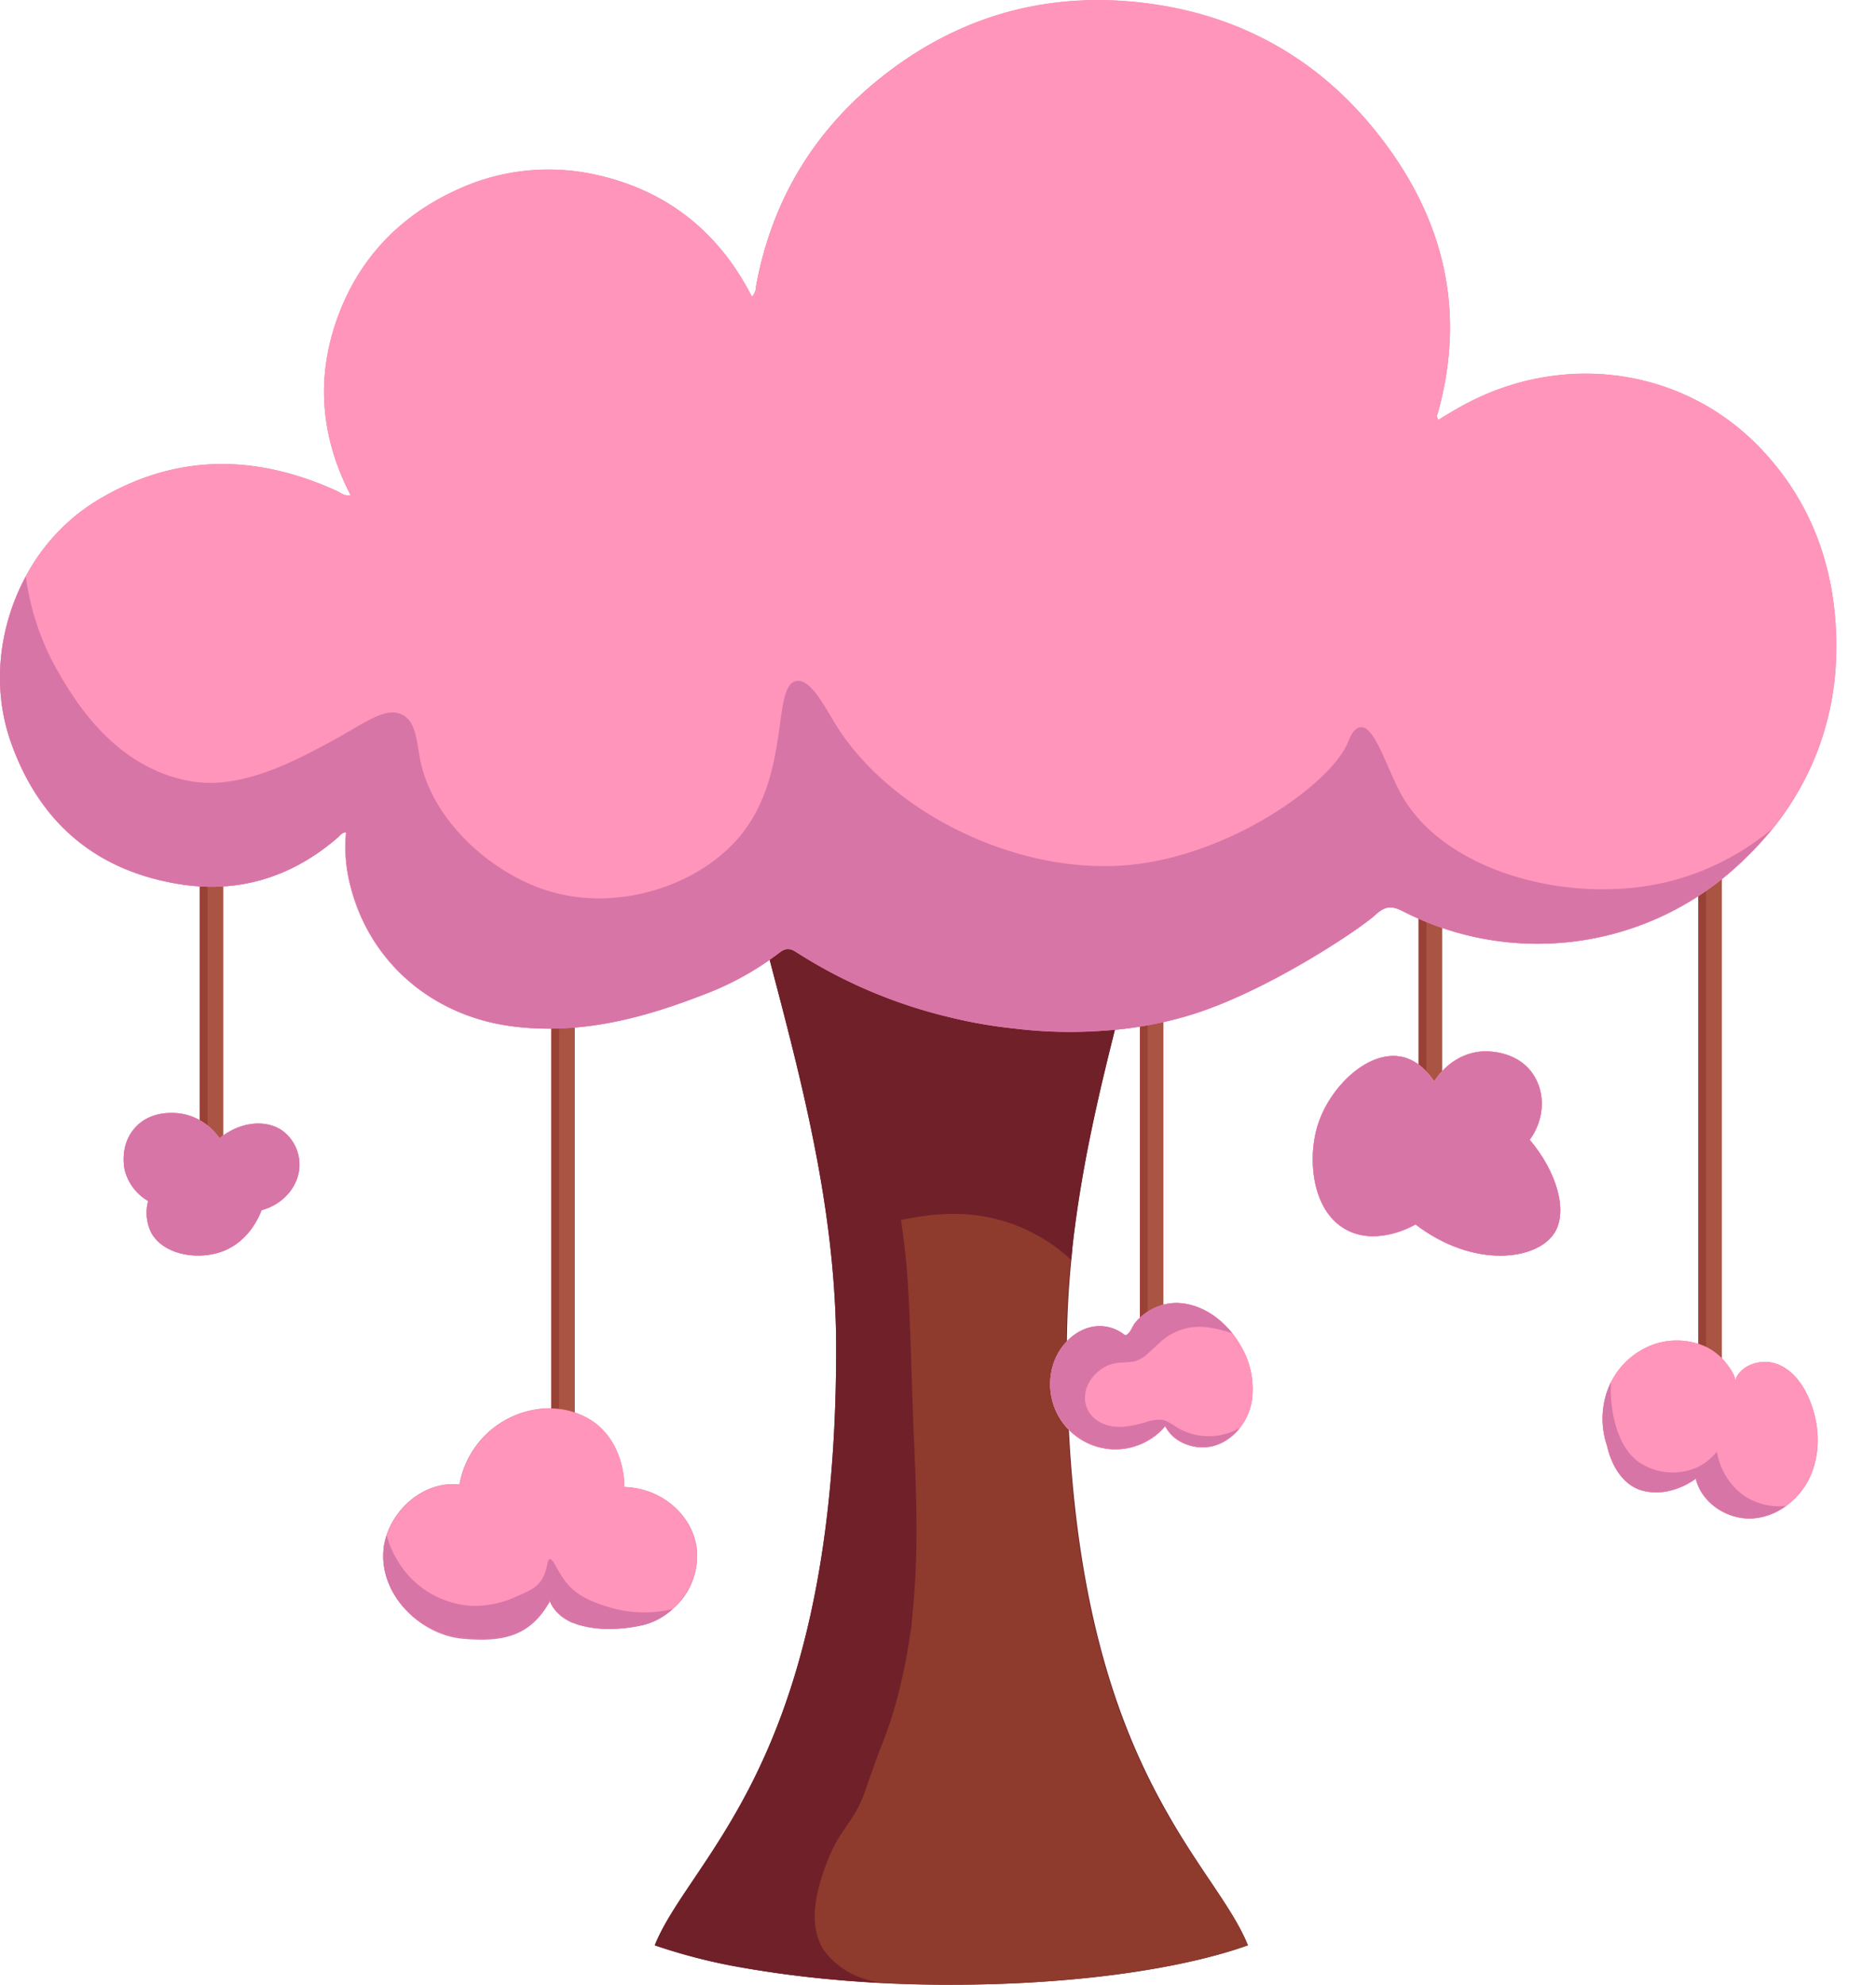<svg xmlns="http://www.w3.org/2000/svg" viewBox="0 0 428.52 453.12"><defs><style>.cls-1{fill:#d875a7;}.cls-2{fill:#702029;}.cls-3{fill:#8e3a2d;}.cls-4{fill:#a54;}.cls-5{fill:#994136;}.cls-6{fill:#ff95ba;}</style></defs><g id="Layer_6" data-name="Layer 6"><path class="cls-1" d="M68.4,266.05c-.05,4.6-3.53,8.88-8.65,10.25-.44,1.19-2.79,7.09-8.89,9.39-5.64,2.13-13.63.85-16.38-4.38a10.35,10.35,0,0,1-.64-7.1,11.41,11.41,0,0,1-5.31-6.95c-.1-.39-1.31-5.6,2.21-9.65,4.09-4.71,10.65-3.37,11.49-3.19a13.49,13.49,0,0,1,8,5.45c4.64-3.75,10.46-4.36,14.26-1.76A9.62,9.62,0,0,1,68.4,266.05Z"/><path class="cls-1" d="M231.72,234.81a106.9,106.9,0,0,1-15.23-2.67,113.66,113.66,0,0,1-34.59-14.75c-1.34-.87-2.35-1-3.72,0a67.86,67.86,0,0,1-18.11,9.93c-13.84,5.34-28,8.93-43,7C98.64,232,84.36,219.58,80,202.2A34.77,34.77,0,0,1,79.09,190c-1.08.07-1.42.76-1.92,1.19C67,200,55.16,203.88,41.92,202c-19.7-2.85-32.95-14-39.5-32.8a43.26,43.26,0,0,1-1.48-5.35c-.16-.75-.29-1.51-.41-2.27-.07-.43-.13-.85-.18-1.28a46.84,46.84,0,0,1,.59-14.94h0c.12-.61.26-1.22.4-1.83.29-1.22.63-2.43,1-3.62a51.88,51.88,0,0,1,2.85-7c.23-.44.46-.89.7-1.33v0A45.22,45.22,0,0,1,22,114.37c17.82-10.84,36.23-10.79,54.93-2.28.91.41,1.69,1.26,3.18,1-6.68-12.86-8-26.19-3.27-39.81s14-23.65,27.16-29.74A49.63,49.63,0,0,1,136.56,40c16,3.65,27.71,13.08,35.2,27.75a3.48,3.48,0,0,0,.93-2.36c3.72-20.36,14-36.76,30.45-49.16,17.27-13,36.91-18.14,58.31-15.52,21,2.57,38.66,12.07,52.12,28.44,15.59,19,21.58,40.42,15,64.66-.17.62-.61,1.28,0,2.07,1.63-1,3.25-2,4.91-2.92,22.62-12.73,50.18-9.33,68,8.74,12.47,12.68,18,28.52,17.95,46a65.22,65.22,0,0,1-18.7,46.21c-.36.37-.72.75-1.09,1.12s-.74.74-1.12,1.1c-.75.74-1.53,1.46-2.32,2.17A67.44,67.44,0,0,1,320.36,208c-2.6-1.35-4.17-1-6.16.85-3.15,2.94-23.44,16.72-41,22.48a87.52,87.52,0,0,1-21.08,4A104.33,104.33,0,0,1,231.72,234.81Z"/><path class="cls-1" d="M413.5,320c2.09,5.37,2.41,11.57.1,16.85a17.17,17.17,0,0,1-5.65,7l-.08.06c-.25.18-.51.35-.77.51a15.47,15.47,0,0,1-1.79,1l-.47.2c-.23.1-.47.2-.71.28s-.48.17-.72.24-.65.19-1,.26a13.65,13.65,0,0,1-2,.29c-5.75.39-11.71-3.46-13.06-9.07a16.55,16.55,0,0,1-6.12,2.8,12.52,12.52,0,0,1-6.59-.23c-5.92-2.08-7.43-9.54-7.53-10-.06-.17-.16-.48-.28-.9a19.34,19.34,0,0,1,.05-11,15.79,15.79,0,0,1,1.1-2.68l.2-.4a17.51,17.51,0,0,1,9.83-8.34,16.23,16.23,0,0,1,11.26.46,13.12,13.12,0,0,1,4.54,3.34c.72.83,2.83,3.47,2.46,4.67,1.17-3.73,6.08-5.28,9.73-3.87S412.08,316.38,413.5,320Z"/><path class="cls-1" d="M349.42,260.22c6.28,7.43,8.74,16.35,5.65,21.25-4,6.28-18.44,8.23-31.72-1.93-1.2.67-8.5,4.6-15.15,1.55-8.42-3.87-9.63-16.12-7.26-24,2.68-8.89,11.68-17.6,19.48-15.76,3.34.78,5.69,3.32,7.19,5.54.33-.56,3.91-6.31,10.89-6.83.72-.05,7.76-.45,11.59,5.06C353.09,249.44,352.86,255.55,349.42,260.22Z"/><path class="cls-1" d="M283.39,307.25a19.11,19.11,0,0,1,2.5,12.91,13.88,13.88,0,0,1-2.74,5.94h0v0l0,0a2.15,2.15,0,0,1-.19.22c-.13.16-.26.31-.4.46a6.53,6.53,0,0,1-.52.53c-.18.17-.36.34-.55.5A10.86,10.86,0,0,1,277.7,330c-4.26,1.38-9.51-.38-11.53-4.37a14.9,14.9,0,0,1-25.38-14.72c1.5-4.08,5.1-7.53,9.41-8.05a9.09,9.09,0,0,1,5.77,1.33c1.16.7,1,1.06,1.88.17.57-.57.89-1.61,1.43-2.27a12.31,12.31,0,0,1,9.41-4.56,13.45,13.45,0,0,1,3.47.48l.46.13.06,0a5.62,5.62,0,0,1,.58.19c.3.1.59.22.87.34s.61.27.91.42l.77.41c.18.1.37.21.55.33s.25.15.37.23.33.21.49.33.62.44.92.68c0,0,0,0,0,0l.87.74c.28.26.57.52.84.8s.54.55.8.84.52.59.76.89l.09.12h0A23,23,0,0,1,283.39,307.25Z"/><path class="cls-1" d="M159.14,353.36a16,16,0,0,1-5.47,14c-.24.22-.48.42-.73.62l-.05,0c-.23.18-.46.36-.7.53l-.18.13c-.2.14-.4.28-.61.41l-.84.51,0,0-.79.41-.68.3a10.71,10.71,0,0,1-1,.38c-.26.09-.53.16-.79.23a33.69,33.69,0,0,1-8.72,1l-.59,0-.4,0-1.11-.09-1-.12-.5-.08-.78-.14-.77-.17-.11,0-.91-.26-.08,0-.08,0-.72-.25-.56-.22-.09,0-.09,0-.44-.2a3.23,3.23,0,0,1-.49-.25l-.25-.13h0l-.1-.06-.47-.29-.28-.19c-.18-.12-.36-.26-.54-.4l0,0h0c-.23-.19-.45-.39-.67-.6l-.27-.26a3.31,3.31,0,0,1-.26-.27,3.25,3.25,0,0,1-.23-.29,2.83,2.83,0,0,1-.2-.28.83.83,0,0,1-.13-.18l-.22-.34,0-.06-.16-.31a4.11,4.11,0,0,1-.21-.42c-.07-.15-.13-.3-.19-.45l0,0v0l0-.06c-4.5,8.09-10.66,9.44-19.88,8.65S88,365.27,87.55,356c0-.22,0-.45,0-.67s0-.46,0-.69a.91.91,0,0,1,0-.17c0-.21,0-.41.05-.61a2.3,2.3,0,0,1,0-.39c0-.38.11-.76.19-1.14a12.18,12.18,0,0,1,.3-1.19c0-.2.11-.39.18-.59,2.31-7,9.33-12.48,16.67-11.6a21.09,21.09,0,0,1,19-17.35,17.76,17.76,0,0,1,11.85,3.19c6.82,5.1,6.81,13.71,6.8,14.71C151.18,339.76,158.08,345.84,159.14,353.36Z"/><path class="cls-2" d="M285.05,444.14c-15.24,5.45-39.91,9-67.74,9-6.83,0-13.46-.21-19.82-.62l-4.14-.29-2-.17-3.52-.32-2.46-.26c-1.3-.14-2.59-.29-3.86-.45-.64-.07-1.27-.15-1.9-.24l-1.86-.25-2.3-.34-2.19-.34c-.91-.14-1.8-.29-2.69-.45h-.08a129.57,129.57,0,0,1-20.88-5.24c3.39-8.37,10.91-16.91,18.64-30.48C179.41,394,191,363.66,191,307.89,191,253,167,204.13,164.73,162.68H269.91c-.1,1.76-.23,3.54-.4,5.33-.05.51-.1,1-.16,1.54s-.12,1.13-.19,1.7c0,0,0,.07,0,.12-.07.55-.13,1.11-.21,1.66s-.13,1-.2,1.5c-.09.67-.19,1.34-.29,2-.17,1.18-.36,2.36-.57,3.56-.1.59-.2,1.19-.31,1.78l-.21,1.2c-.1.54-.2,1.08-.31,1.62s-.26,1.37-.4,2.06c-.1.52-.21,1-.31,1.55-.47,2.25-1,4.53-1.49,6.82-.16.71-.32,1.41-.49,2.12s-.33,1.41-.5,2.13-.34,1.42-.52,2.13q-1.3,5.36-2.74,10.85l-.57,2.2c-1.59,6.06-3.24,12.24-4.85,18.54-.34,1.32-.68,2.66-1,4v0c-.38,1.53-.77,3.07-1.14,4.61-.19.78-.38,1.55-.56,2.33s-.38,1.55-.56,2.33c-.28,1.17-.55,2.35-.82,3.53-.53,2.35-1.06,4.73-1.56,7.11-.25,1.19-.5,2.39-.74,3.59-.33,1.6-.64,3.21-.93,4.82-.23,1.21-.44,2.42-.65,3.64q-.63,3.65-1.17,7.34c-.18,1.23-.35,2.46-.51,3.7-.22,1.65-.42,3.31-.6,5,0,.12,0,.23,0,.34a208,208,0,0,0-1.26,22.47c0,55.77,11.62,86.06,22.81,105.77h0C274.14,427.23,281.67,435.77,285.05,444.14Z"/></g><g id="plant_6" data-name="plant 6"><g id="trunk"><path class="cls-3" d="M285.05,444.14c-15.24,5.45-39.91,9-67.74,9a275.76,275.76,0,0,1-46.78-3.73h-.08c.23-3.74,1.51-9.13,8-23.11a114.28,114.28,0,0,0,5.54-15c10.08-33.46,13.46-83.57,13.45-99.27,0-49.23-12.35-93.18-16.19-122.43-.12-.93-.24-1.86-.35-2.78a190.34,190.34,0,0,1-1-24.14h89.93c-2.24,41.45-26.3,90.28-26.3,145.21,0,55.77,11.62,86.06,22.81,105.77h0C274.14,427.23,281.67,435.77,285.05,444.14Z"/><path class="cls-2" d="M269.91,162.68c-2,36.27-20.64,78.21-25.27,124.93a39.11,39.11,0,0,0-27.33-10.46c-1,0-2,.05-3,.13a61.34,61.34,0,0,0-8.5,1.28c.67,4.47,1.18,8.87,1.47,13.16.8,11.92.91,23.88,1.44,35.81s1,23.58.19,35.39c-.16,2.44-.42,4.86-.63,7.3,0,.46-.07.83-.1,1.13,0,.13,0,.28-.07.47-.23,1.52-.47,3-.73,4.56a119.87,119.87,0,0,1-3.79,16c-.44,1.35-.91,2.7-1.4,4-.43,1.17-.77,2-.88,2.28-1.37,3.46-3.37,9.35-3.66,10.17-2.58,7.45-5.82,8.49-8.81,16.5-1.49,4-5,13.49-.59,20a17.68,17.68,0,0,0,5.28,4.75,20.2,20.2,0,0,0,8.16,2.62,252.05,252.05,0,0,1-31.19-3.34h-.08a129.57,129.57,0,0,1-20.88-5.24c3.39-8.37,10.91-16.91,18.64-30.48C179.41,394,191,363.66,191,307.89,191,253,167,204.13,164.73,162.68Z"/></g><g id="hangers"><rect class="cls-4" x="125.93" y="203.59" width="5.37" height="133.48"/><rect class="cls-5" x="125.93" y="203.59" width="1.78" height="133.48"/><rect class="cls-4" x="45.64" y="136.85" width="5.37" height="133.48"/><rect class="cls-5" x="45.64" y="136.85" width="1.78" height="133.48"/><rect class="cls-4" x="260.38" y="180.69" width="5.37" height="133.48"/><rect class="cls-5" x="260.38" y="180.69" width="1.78" height="133.48"/><rect class="cls-4" x="324.05" y="124.55" width="5.37" height="133.48"/><rect class="cls-5" x="324.05" y="124.55" width="1.78" height="133.48"/><rect class="cls-4" x="387.94" y="192.9" width="5.37" height="133.48"/><rect class="cls-5" x="387.94" y="192.9" width="1.78" height="133.48"/></g><path id="cloud_mid" data-name="cloud mid" class="cls-6" d="M252.11,235.3a103.65,103.65,0,0,1-20.39-.49,108.44,108.44,0,0,1-15.23-2.68,113.54,113.54,0,0,1-34.59-14.74c-1.34-.87-2.35-1-3.73,0a68,68,0,0,1-18.1,9.92c-13.84,5.35-28,8.93-43,7C98.63,232,84.36,219.57,80,202.19a34.75,34.75,0,0,1-1-12.16c-1.07.07-1.41.76-1.91,1.2C67,200,55.16,203.87,41.92,202c-19.7-2.85-33-14-39.51-32.8C-4.54,149.22,4,125.35,22,114.37c17.81-10.85,36.23-10.8,54.92-2.28.91.41,1.69,1.26,3.18.94-6.67-12.86-8-26.18-3.27-39.81s14-23.65,27.17-29.74A49.69,49.69,0,0,1,136.56,40c16,3.66,27.7,13.08,35.2,27.76a3.53,3.53,0,0,0,.93-2.36c3.72-20.37,14-36.76,30.45-49.16C220.4,3.16,240.05-1.95,261.45.66c21,2.57,38.66,12.08,52.12,28.45,15.59,19,21.58,40.42,15,64.65-.17.63-.62,1.29,0,2.07,1.63-1,3.25-2,4.91-2.91,22.62-12.73,50.18-9.33,68,8.74,12.48,12.68,18,28.52,18,46-.1,20.11-8.13,37.09-23.24,50.59A67.41,67.41,0,0,1,320.36,208c-2.61-1.35-4.17-1-6.16.84-3.15,2.94-23.44,16.72-41,22.49A87.43,87.43,0,0,1,252.11,235.3Z"/><g id="tufts_mid" data-name="tufts mid"><path class="cls-6" d="M124.05,321.63A21.07,21.07,0,0,0,105,339c-9.19-1.11-17.87,7.8-17.46,17s8.83,17.1,18,17.89,15.38-.57,19.88-8.65c2.67,7.28,14.23,7.57,21.76,5.69,6.39-1.59,13.11-9,11.9-17.6-1.06-7.52-8-13.6-16.44-13.83,0-1,0-9.61-6.8-14.7A17.7,17.7,0,0,0,124.05,321.63Z"/><path class="cls-6" d="M30.74,257.6c-3.52,4.06-2.32,9.26-2.22,9.66a11.38,11.38,0,0,0,5.32,6.94,10.38,10.38,0,0,0,.64,7.11c2.75,5.23,10.74,6.5,16.38,4.38,6.1-2.3,8.44-8.2,8.89-9.39,5.12-1.38,8.59-5.66,8.65-10.26a9.61,9.61,0,0,0-4-7.94c-3.79-2.6-9.61-2-14.25,1.77a13.45,13.45,0,0,0-8-5.45C41.39,254.23,34.83,252.89,30.74,257.6Z"/><path class="cls-6" d="M250.2,302.86c-4.32.52-7.92,4-9.41,8.05a14.89,14.89,0,0,0,25.37,14.71c2,4,7.28,5.76,11.54,4.37s7.33-5.45,8.19-9.84a19.13,19.13,0,0,0-2.5-12.91c-3-5.35-8.55-9.68-14.7-9.72a12.38,12.38,0,0,0-9.42,4.56c-.53.66-.86,1.7-1.42,2.28-.87.88-.73.53-1.88-.18A9.08,9.08,0,0,0,250.2,302.86Z"/><path class="cls-6" d="M320.42,241.34c-7.8-1.83-16.8,6.87-19.48,15.76-2.38,7.87-1.16,20.12,7.26,24,6.65,3.05,13.95-.87,15.15-1.54,13.27,10.16,27.76,8.21,31.72,1.93,3.09-4.9.63-13.83-5.66-21.26,3.45-4.66,3.68-10.78.68-15.09-3.83-5.52-10.88-5.11-11.6-5.06-7,.52-10.55,6.27-10.89,6.83C326.1,244.66,323.75,242.13,320.42,241.34Z"/><path class="cls-6" d="M374.63,340.18a12.45,12.45,0,0,0,6.6.23,16.6,16.6,0,0,0,6.12-2.79c1.35,5.6,7.31,9.46,13.06,9.07s10.89-4.53,13.19-9.81a22.38,22.38,0,0,0-.1-16.85c-1.42-3.65-3.85-7.18-7.5-8.59s-8.57.13-9.73,3.87c.37-1.2-1.74-3.85-2.46-4.67a13,13,0,0,0-4.54-3.34,16.19,16.19,0,0,0-11.26-.47,17.55,17.55,0,0,0-9.83,8.34,19,19,0,0,0-1.07,15C367.21,330.65,368.72,338.11,374.63,340.18Z"/></g></g><g id="shadows"><path class="cls-1" d="M153.67,367.37a15.39,15.39,0,0,1-6.43,3.58c-5.42,1.35-12.91,1.57-17.69-1.13h0l-.68-.41a9.78,9.78,0,0,1-1.7-1.42,5.27,5.27,0,0,1-.49-.57,2.83,2.83,0,0,1-.2-.28.83.83,0,0,1-.13-.18,7,7,0,0,1-.42-.71,4.11,4.11,0,0,1-.21-.42c-.07-.15-.13-.3-.19-.45a.75.75,0,0,1-.06-.13c-4.5,8.09-10.66,9.44-19.88,8.65S88,365.27,87.55,356a15.24,15.24,0,0,1,.79-5.45,21.4,21.4,0,0,0,2.57,5.92,21.05,21.05,0,0,0,17.34,10.18,23.25,23.25,0,0,0,10-2.27c2.56-1.1,4.41-1.92,5.59-3.89,1.33-2.22,1-4.34,1.76-4.5s1.7,2.7,3.66,5.21c2.66,3.4,6.32,4.6,9.52,5.64A27.79,27.79,0,0,0,153.67,367.37Z"/><path class="cls-1" d="M30.74,257.6c-3.52,4.06-2.32,9.26-2.22,9.66a11.38,11.38,0,0,0,5.32,6.94,10.38,10.38,0,0,0,.64,7.11c2.75,5.23,10.74,6.5,16.38,4.38,6.1-2.3,8.44-8.2,8.89-9.39,5.12-1.38,8.59-5.66,8.65-10.26a9.61,9.61,0,0,0-4-7.94c-3.79-2.6-9.61-2-14.25,1.77a13.45,13.45,0,0,0-8-5.45C41.39,254.23,34.83,252.89,30.74,257.6Z"/><path class="cls-6" d="M250.2,302.86c-4.32.52-7.92,4-9.41,8.05a14.89,14.89,0,0,0,25.37,14.71c2,4,7.28,5.76,11.54,4.37s7.33-5.45,8.19-9.84a19.13,19.13,0,0,0-2.5-12.91c-3-5.35-8.55-9.68-14.7-9.72a12.38,12.38,0,0,0-9.42,4.56c-.53.66-.86,1.7-1.42,2.28-.87.88-.73.53-1.88-.18A9.08,9.08,0,0,0,250.2,302.86Z"/><path class="cls-6" d="M320.42,241.34c-7.8-1.83-16.8,6.87-19.48,15.76-2.38,7.87-1.16,20.12,7.26,24,6.65,3.05,13.95-.87,15.15-1.54,13.27,10.16,27.76,8.21,31.72,1.93,3.09-4.9.63-13.83-5.66-21.26,3.45-4.66,3.68-10.78.68-15.09-3.83-5.52-10.88-5.11-11.6-5.06-7,.52-10.55,6.27-10.89,6.83C326.1,244.66,323.75,242.13,320.42,241.34Z"/><path class="cls-1" d="M398.68,341.68a14.68,14.68,0,0,1-4.41-4.64,15.8,15.8,0,0,1-2.11-5.63,12.46,12.46,0,0,1-4.31,3.52,13.85,13.85,0,0,1-12.2-.33c-4.82-2.45-6.79-8.35-7.45-13.34a31.26,31.26,0,0,1-.22-5.68,19.07,19.07,0,0,0-.87,14.56c.1.51,1.61,8,7.52,10a12.45,12.45,0,0,0,6.6.23,16.6,16.6,0,0,0,6.12-2.79c1.35,5.6,7.31,9.46,13.06,9.07a14.54,14.54,0,0,0,7.53-2.82A14.54,14.54,0,0,1,398.68,341.68Z"/><path class="cls-1" d="M381.31,201.24c-22.6,5.62-51.11-2.19-61-19.45-3.53-6.16-6.2-16.15-9.57-15.75-1.63.19-2.56,2.73-2.81,3.37-3.64,9.2-26.74,26.1-50.62,28.13-25.15,2.13-53.93-12-66.38-32.06-2.59-4.18-5.75-10.52-9-10-5.61.87-1.27,20.63-12.38,34.77-9.25,11.76-27.85,17.9-43.63,13.36-13.31-3.83-26.73-15.84-29.78-29.4-1-4.52-.9-9.29-4.2-11-4-2.1-9.17,2.32-17,6.45-6.32,3.33-19.15,10.63-30.83,8.79-17.91-2.81-27.2-18.84-30.8-25a59.51,59.51,0,0,1-7.41-21.81c-6.17,11.38-7.8,25.24-3.5,37.6C9,188,22.22,199.11,41.92,202,55.16,203.87,67,200,77.17,191.23c.5-.44.84-1.13,1.91-1.2a34.75,34.75,0,0,0,1,12.16c4.33,17.38,18.6,29.76,37,32.15,15,1.94,29.19-1.64,43-7a68,68,0,0,0,18.1-9.92c1.38-1.09,2.39-.91,3.73,0a113.54,113.54,0,0,0,34.59,14.74,108.44,108.44,0,0,0,15.23,2.68,103.65,103.65,0,0,0,20.39.49,87.43,87.43,0,0,0,21.09-4c17.56-5.77,37.85-19.55,41-22.49,2-1.85,3.55-2.19,6.16-.84a67.41,67.41,0,0,0,75.83-9.76,76.33,76.33,0,0,0,8.59-9A59.36,59.36,0,0,1,381.31,201.24Z"/><path class="cls-1" d="M279.63,327.46a14,14,0,0,1-10.35-1.32c-1.21-.69-2.48-1.73-3.88-2a10,10,0,0,0-3.78.59c-3.52,1-7.2,1.79-10.56-.14-4-2.31-4.15-7.29-1.17-10.5a8.66,8.66,0,0,1,4.66-2.81c1.5-.3,3.48-.15,4.71-.5a7.76,7.76,0,0,0,2.78-1.59c1-.9,2-1.89,3-2.78a13.33,13.33,0,0,1,9.6-3.47,25.51,25.51,0,0,1,6.88,1.52c-3.17-4-7.78-6.92-12.83-7a12.38,12.38,0,0,0-9.42,4.56c-.53.66-.86,1.7-1.42,2.28-.87.88-.73.53-1.88-.18a9.08,9.08,0,0,0-5.77-1.32c-4.32.52-7.92,4-9.41,8.05a14.89,14.89,0,0,0,25.37,14.71c2,4,7.28,5.76,11.54,4.37a11.68,11.68,0,0,0,5.45-3.9A13.93,13.93,0,0,1,279.63,327.46Z"/><path class="cls-1" d="M320.42,241.34c-7.8-1.83-16.8,6.87-19.48,15.76-2.38,7.87-1.16,20.12,7.26,24,6.65,3.05,13.95-.87,15.15-1.54,13.27,10.16,27.76,8.21,31.72,1.93,3.09-4.9.63-13.83-5.66-21.26,3.45-4.66,3.68-10.78.68-15.09-3.83-5.52-10.88-5.11-11.6-5.06-7,.52-10.55,6.27-10.89,6.83C326.1,244.66,323.75,242.13,320.42,241.34Z"/></g></svg>
